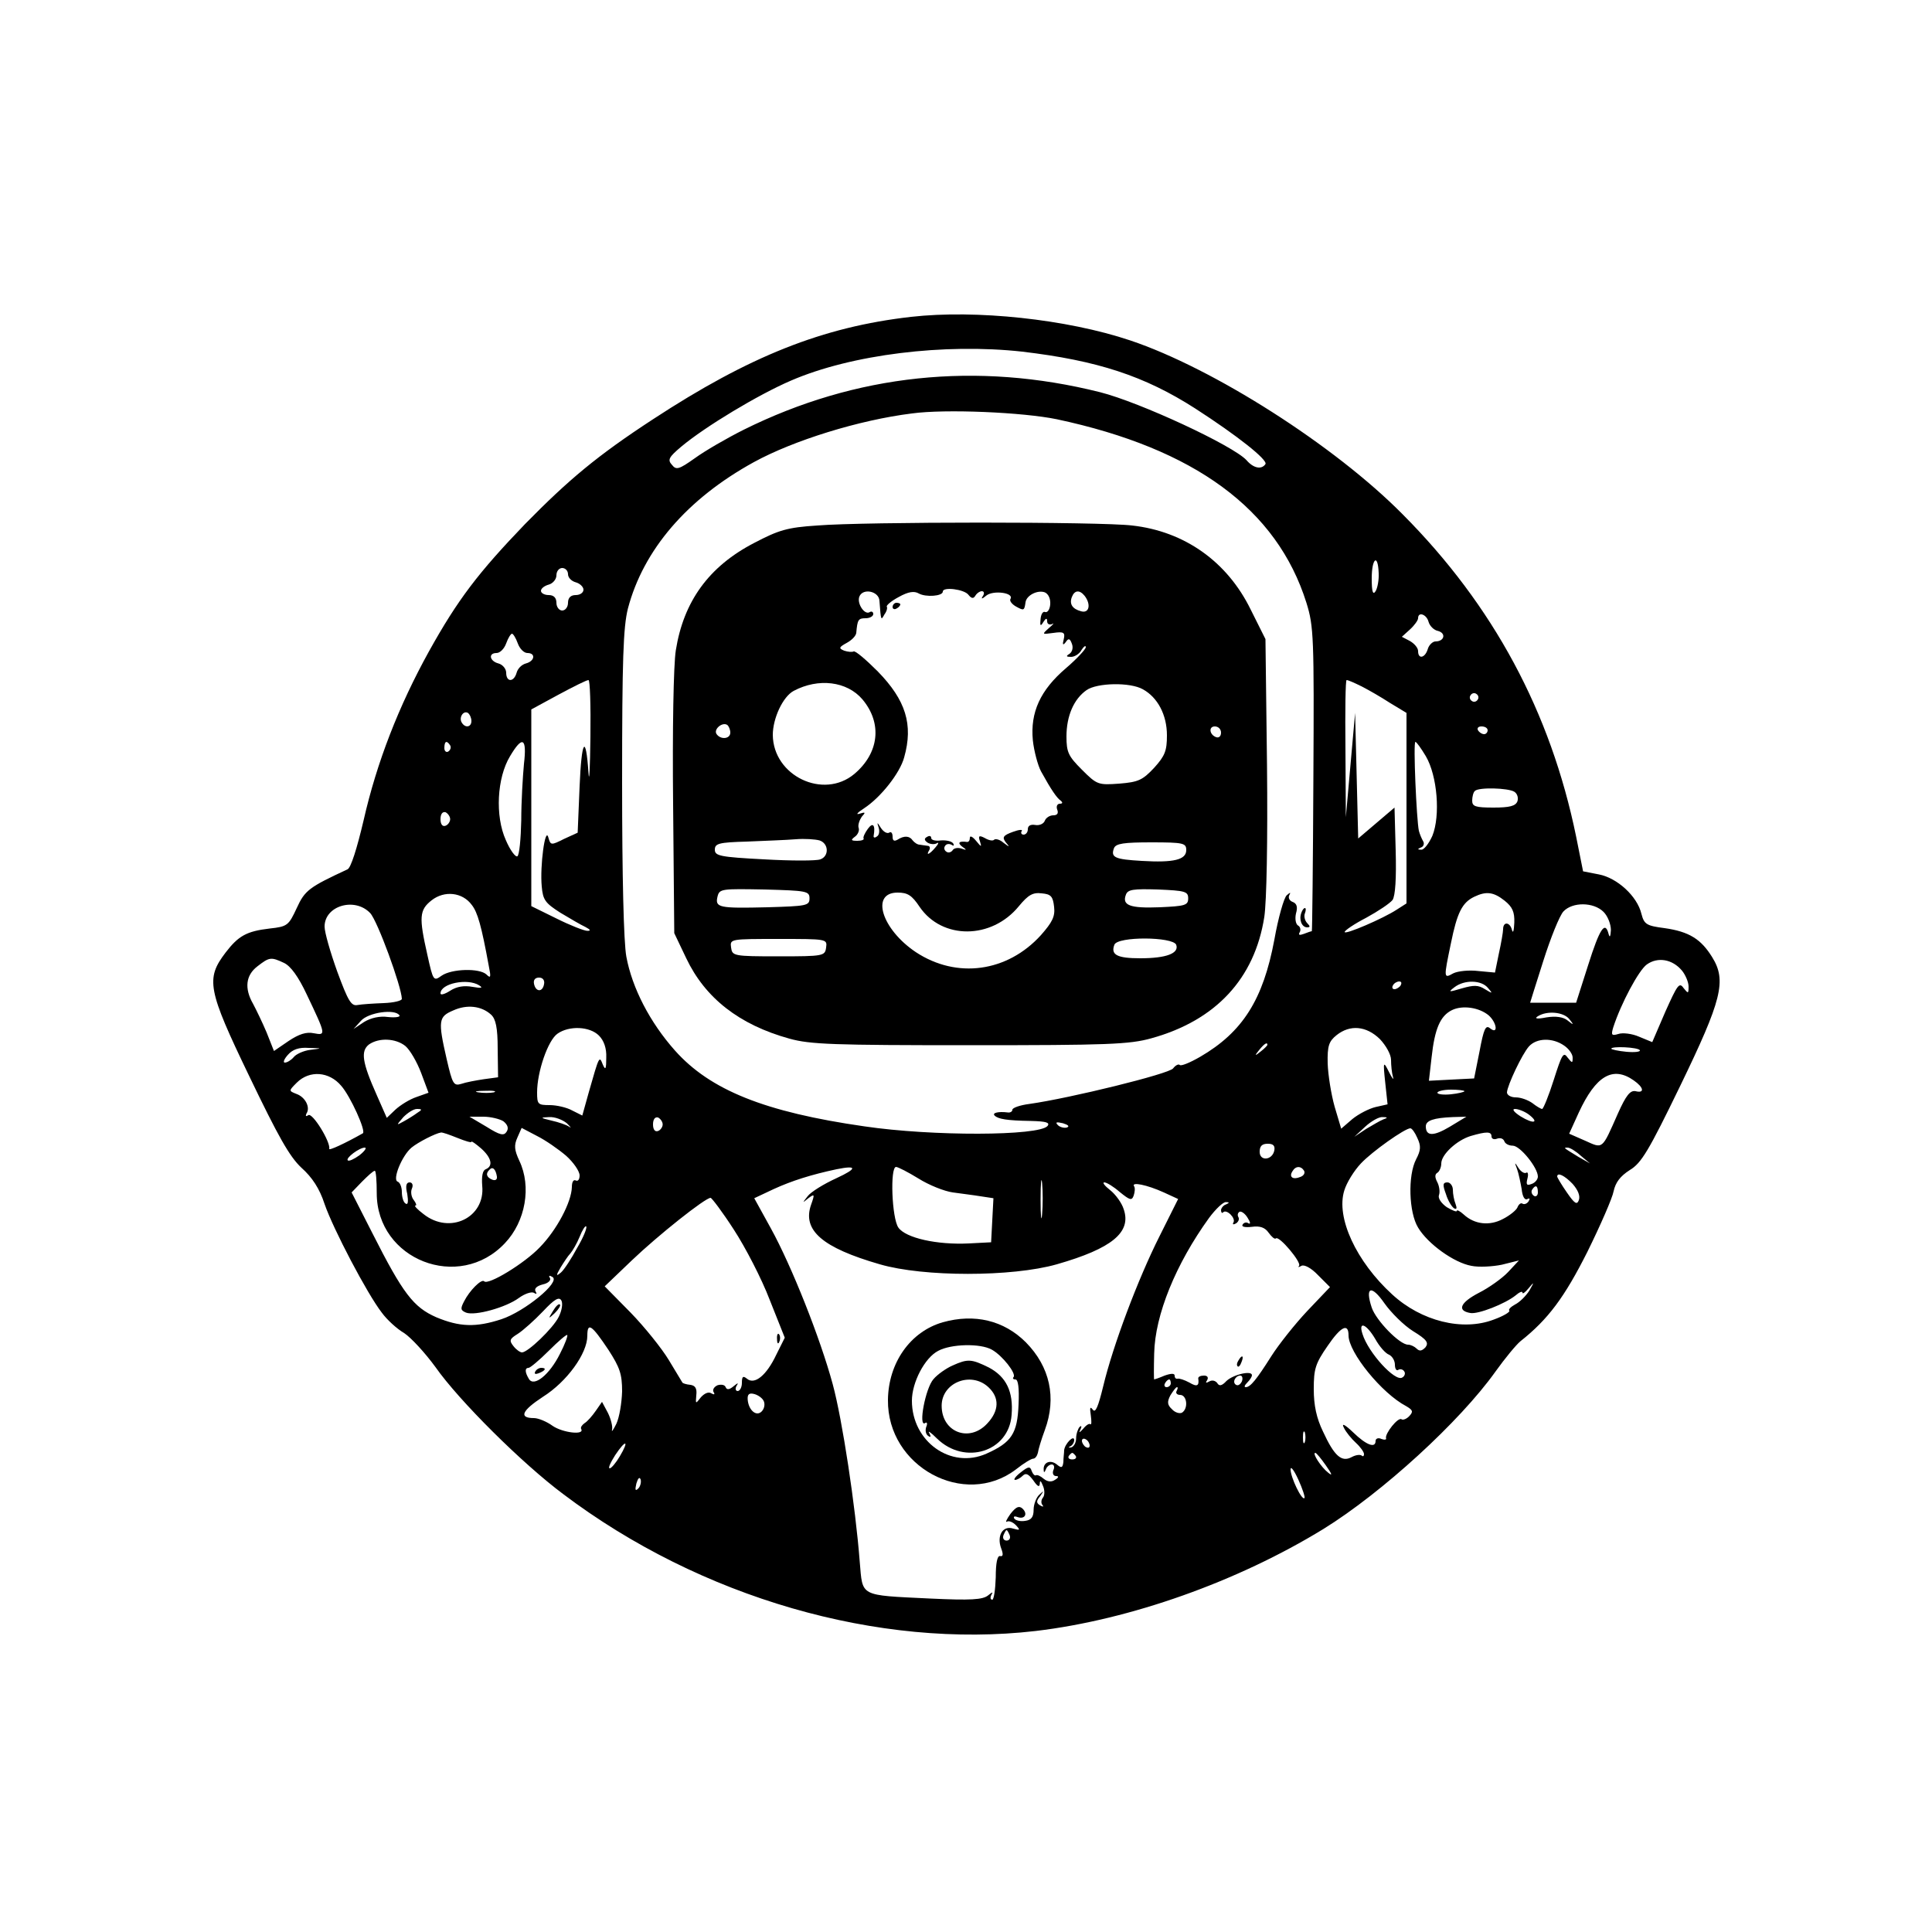 <?xml version="1.0" standalone="no"?>
<!DOCTYPE svg PUBLIC "-//W3C//DTD SVG 20010904//EN"
 "http://www.w3.org/TR/2001/REC-SVG-20010904/DTD/svg10.dtd">
<svg version="1.0" xmlns="http://www.w3.org/2000/svg"
 width="500pt" height="500pt" viewBox="0 0 500 500"
 preserveAspectRatio="xMidYMid meet">

<g transform="translate(0,500) scale(0.1,-0.1)"
fill="#000000" stroke="none">
<path d="M2358 4180 c-229 -26 -419 -102 -668 -265 -144 -94 -218 -156 -331
-271 -121 -126 -174 -195 -249 -330 -78 -141 -135 -287 -169 -437 -17 -72 -33
-124 -42 -127 -99 -46 -110 -54 -131 -100 -21 -45 -24 -48 -70 -53 -60 -7 -81
-19 -114 -62 -52 -68 -47 -96 61 -320 75 -156 104 -208 135 -237 28 -25 47
-54 60 -94 22 -64 110 -232 148 -281 13 -18 39 -42 58 -53 18 -12 54 -51 81
-88 61 -87 225 -250 331 -329 355 -268 816 -401 1222 -354 245 29 523 128 745
264 152 94 353 278 445 407 25 35 54 70 65 79 72 57 114 114 173 231 34 69 65
140 68 157 5 23 17 39 42 55 30 18 49 50 130 217 108 223 121 273 83 334 -29
47 -60 66 -123 75 -47 6 -53 10 -60 37 -11 46 -63 93 -110 102 l-41 8 -18 90
c-66 322 -214 598 -449 834 -176 178 -490 378 -705 450 -164 55 -399 80 -567
61z m287 -90 c195 -23 317 -63 448 -147 110 -71 188 -133 182 -144 -10 -15
-31 -11 -49 10 -35 38 -276 150 -379 176 -319 80 -632 47 -922 -97 -44 -22
-101 -55 -127 -74 -41 -29 -48 -31 -59 -17 -12 13 -8 20 24 47 62 52 200 135
284 171 157 68 398 97 598 75z m90 -175 c357 -76 570 -233 646 -475 19 -61 20
-89 18 -457 -1 -216 -3 -393 -4 -393 -2 0 -11 -3 -21 -7 -11 -4 -15 -3 -10 5
3 6 1 14 -5 17 -6 4 -8 18 -5 31 5 17 2 26 -9 30 -8 3 -12 11 -8 18 4 7 2 7
-7 -1 -7 -6 -22 -58 -32 -115 -29 -155 -82 -239 -192 -303 -26 -15 -50 -25
-53 -21 -3 3 -11 -1 -17 -9 -10 -14 -266 -77 -372 -92 -24 -3 -44 -10 -44 -15
0 -5 -6 -8 -12 -7 -24 3 -41 -1 -34 -8 9 -9 31 -13 94 -14 39 -1 50 -4 43 -13
-22 -26 -298 -27 -474 -1 -258 37 -399 94 -490 196 -65 73 -111 162 -126 243
-7 37 -11 211 -11 451 0 319 3 402 15 450 40 152 153 284 326 379 102 56 272
109 409 126 87 12 288 3 375 -15z m833 -398 c1 -17 -3 -39 -8 -47 -7 -11 -10
-1 -10 33 0 52 16 66 18 14z m-2098 -3 c0 -9 9 -18 20 -21 11 -3 20 -12 20
-19 0 -8 -9 -14 -20 -14 -13 0 -20 -7 -20 -20 0 -11 -7 -20 -15 -20 -8 0 -15
9 -15 20 0 13 -7 20 -20 20 -11 0 -20 5 -20 11 0 6 9 13 20 16 11 3 20 14 20
24 0 11 7 19 15 19 8 0 15 -7 15 -16z m2227 -123 c3 -11 14 -22 25 -24 21 -6
16 -27 -7 -27 -7 0 -17 -9 -20 -20 -7 -23 -25 -27 -25 -5 0 8 -9 19 -21 26
l-21 11 21 19 c12 11 21 24 21 29 0 18 22 10 27 -9z m-2357 -56 c5 -14 16 -25
25 -25 22 0 19 -21 -4 -27 -11 -3 -21 -13 -24 -24 -7 -25 -27 -25 -27 0 0 10
-9 21 -20 24 -23 6 -27 27 -5 27 9 0 20 11 25 25 5 14 12 25 15 25 3 0 10 -11
15 -25z m188 -242 c-1 -82 -3 -123 -5 -93 -7 103 -18 85 -23 -35 l-5 -120 -35
-16 c-34 -17 -35 -17 -41 4 -8 29 -22 -74 -17 -127 3 -35 9 -43 48 -68 25 -15
54 -32 65 -37 13 -7 15 -10 5 -10 -8 0 -44 14 -80 32 l-65 32 0 254 0 255 70
38 c39 21 73 38 78 38 4 0 6 -66 5 -147z m1995 131 c18 -9 51 -28 74 -43 l43
-26 0 -246 0 -247 -25 -16 c-35 -23 -135 -66 -135 -58 0 4 25 21 56 37 31 17
61 37 68 46 7 11 10 55 8 128 l-3 111 -47 -40 -47 -40 -4 163 -4 162 -12 -135
-12 -135 -1 178 c-1 97 0 177 3 177 4 0 20 -7 38 -16z m301 -35 c-3 -5 -10 -7
-15 -3 -5 3 -7 10 -3 15 3 5 10 7 15 3 5 -3 7 -10 3 -15z m-2604 -55 c0 -16
-16 -19 -25 -4 -8 13 4 32 16 25 5 -4 9 -13 9 -21z m2630 -24 c0 -5 -4 -10 -9
-10 -6 0 -13 5 -16 10 -3 6 1 10 9 10 9 0 16 -4 16 -10z m-2685 -39 c3 -5 1
-12 -5 -16 -5 -3 -10 1 -10 9 0 18 6 21 15 7z m191 -48 c-3 -32 -7 -97 -7
-146 -1 -48 -5 -90 -10 -93 -5 -3 -19 16 -30 42 -28 62 -23 161 11 217 32 54
44 48 36 -20z m2334 20 c30 -51 38 -154 17 -206 -9 -20 -22 -37 -29 -36 -10 0
-10 2 0 6 6 2 9 10 5 16 -4 7 -9 19 -11 27 -6 28 -15 230 -9 230 3 0 15 -17
27 -37z m229 -92 c8 -5 11 -16 8 -25 -5 -12 -20 -16 -62 -16 -47 0 -55 3 -55
18 0 10 3 22 7 25 9 10 86 8 102 -2z m-2754 -71 c0 -7 -6 -15 -12 -17 -8 -3
-13 4 -13 17 0 13 5 20 13 18 6 -3 12 -11 12 -18z m56 -222 c15 -19 25 -54 44
-158 6 -29 5 -33 -6 -22 -18 17 -90 15 -116 -3 -21 -15 -22 -14 -37 54 -22 97
-21 116 11 141 33 26 80 21 104 -12z m2673 11 c20 -16 26 -29 25 -57 -1 -20
-3 -29 -6 -19 -5 21 -23 23 -23 2 0 -7 -5 -36 -11 -63 l-10 -49 -43 4 c-24 3
-53 0 -65 -6 -25 -14 -25 -13 -6 78 16 79 29 105 60 120 31 15 50 13 79 -10z
m-2936 -32 c19 -20 81 -190 82 -222 0 -5 -21 -10 -47 -11 -27 -1 -57 -3 -68
-5 -16 -3 -24 10 -52 86 -18 50 -33 102 -33 117 0 54 78 77 118 35z m3192 3
c11 -11 19 -32 19 -47 -1 -17 -3 -21 -6 -10 -9 35 -23 14 -53 -81 l-31 -97
-60 0 c-32 0 -59 0 -59 0 0 0 15 49 34 108 19 60 42 117 52 128 23 25 78 25
104 -1z m-3415 -132 c17 -8 37 -35 59 -82 50 -105 50 -106 18 -100 -19 4 -38
-2 -65 -20 l-38 -26 -19 48 c-11 26 -27 59 -35 74 -23 40 -19 74 11 97 31 24
35 25 69 9z m3618 -20 c9 -11 17 -30 17 -41 0 -19 -1 -19 -13 -4 -11 16 -16 8
-47 -61 l-34 -79 -34 14 c-18 8 -43 11 -54 7 -17 -5 -19 -3 -13 17 20 62 66
148 87 163 28 20 66 14 91 -16z m-2945 -35 c-4 -22 -22 -20 -26 1 -2 10 3 16
13 16 10 0 15 -7 13 -17z m-168 -3 c11 -7 6 -8 -17 -4 -22 4 -41 1 -58 -10
-14 -9 -25 -12 -25 -7 0 26 70 40 100 21z m2385 0 c-3 -5 -11 -10 -16 -10 -6
0 -7 5 -4 10 3 6 11 10 16 10 6 0 7 -4 4 -10z m226 -7 c13 -15 12 -15 -8 -3
-17 11 -29 11 -60 2 -34 -10 -36 -10 -19 3 26 20 70 19 87 -2z m-2580 -69 c12
-11 17 -34 17 -88 l1 -74 -37 -5 c-20 -3 -47 -8 -58 -12 -20 -6 -23 -1 -38 64
-23 100 -21 110 17 126 35 16 73 12 98 -11z m2582 -2 c21 -19 25 -51 3 -33
-11 9 -16 -1 -27 -60 l-14 -70 -59 -3 -58 -3 7 61 c8 73 22 107 53 122 27 13
70 7 95 -14z m-2819 0 c2 -4 -11 -6 -30 -4 -21 3 -44 -2 -62 -13 l-27 -18 19
21 c19 22 89 32 100 14z m3027 -9 c13 -16 12 -17 -4 -4 -11 9 -30 12 -55 8
-25 -5 -32 -3 -22 3 24 15 66 11 81 -7z m-2511 -43 c13 -13 20 -33 19 -57 0
-30 -2 -34 -9 -18 -9 23 -9 24 -36 -71 l-17 -61 -26 13 c-14 8 -41 14 -58 14
-31 0 -33 2 -33 33 0 53 28 135 53 152 30 21 83 19 107 -5z m2021 -9 c16 -17
29 -40 29 -54 0 -14 2 -34 5 -44 3 -10 -2 -4 -10 12 -15 30 -16 29 -10 -27 l6
-56 -31 -7 c-17 -4 -44 -18 -60 -31 l-29 -25 -17 57 c-9 32 -17 82 -18 112 -1
45 3 57 23 73 35 28 77 24 112 -10z m-2522 -18 c12 -10 30 -41 41 -70 l19 -51
-31 -11 c-18 -6 -42 -21 -55 -33 l-22 -21 -26 59 c-38 85 -42 114 -20 131 26
18 69 16 94 -4z m2999 1 c12 -8 22 -22 22 -31 0 -15 -1 -15 -13 0 -11 16 -15
8 -36 -58 -13 -41 -27 -75 -30 -75 -3 0 -15 7 -25 15 -11 8 -30 15 -43 15 -13
0 -23 6 -23 13 1 18 39 99 57 119 20 22 61 23 91 2z m-768 2 c0 -2 -8 -10 -17
-17 -16 -13 -17 -12 -4 4 13 16 21 21 21 13z m-2477 -13 c-17 -2 -37 -11 -43
-19 -7 -8 -17 -14 -23 -14 -5 0 -2 9 8 20 12 14 29 20 54 18 36 -1 36 -1 4 -5z
m3441 -1 c2 -4 -13 -6 -35 -4 -21 2 -39 6 -39 8 0 7 69 4 74 -4z m-3361 -92
c24 -27 65 -118 56 -123 -46 -26 -89 -46 -87 -40 4 17 -43 94 -54 87 -6 -4 -8
-3 -5 4 11 16 -3 43 -26 51 -20 8 -20 8 1 29 33 33 84 29 115 -8z m3345 14
c26 -18 29 -34 5 -28 -14 3 -25 -11 -46 -58 -42 -95 -38 -91 -85 -70 l-41 18
25 55 c44 95 88 121 142 83z m-2950 -31 c-10 -2 -28 -2 -40 0 -13 2 -5 4 17 4
22 1 32 -1 23 -4z m2512 3 c0 -2 -16 -6 -35 -8 -19 -2 -35 0 -35 4 0 4 16 8
35 8 19 0 35 -2 35 -4z m-2710 -56 c-8 -6 -24 -16 -35 -22 -20 -11 -20 -11 -1
11 11 11 26 21 35 21 14 0 14 -2 1 -10z m2876 -4 c29 -22 13 -26 -21 -5 -17
11 -23 19 -14 19 8 0 24 -6 35 -14z m-2653 -18 c11 -9 14 -18 8 -27 -7 -11
-17 -9 -52 13 l-44 26 36 0 c19 0 43 -6 52 -12z m164 -5 c10 -10 13 -14 6 -9
-7 5 -28 12 -46 16 -29 7 -30 8 -6 9 15 1 35 -7 46 -16z m248 -3 c0 -7 -6 -15
-12 -17 -8 -3 -13 4 -13 17 0 13 5 20 13 18 6 -3 12 -11 12 -18z m1865 13 c-8
-3 -28 -15 -45 -25 l-30 -20 28 26 c15 14 36 26 45 25 14 0 14 -2 2 -6z m172
-19 c-42 -25 -62 -25 -62 1 0 15 20 22 70 24 l35 1 -43 -26z m-991 -2 c-7 -2
-18 1 -23 6 -8 8 -4 9 13 5 13 -4 18 -8 10 -11z m-1296 -73 c19 -17 35 -40 35
-51 0 -10 -4 -16 -10 -13 -6 3 -10 -4 -10 -17 -1 -39 -39 -111 -83 -156 -40
-42 -134 -99 -144 -88 -7 7 -38 -24 -52 -52 -10 -19 -9 -23 5 -29 23 -9 103
13 137 38 15 11 33 17 39 13 7 -4 8 -3 4 4 -4 7 3 14 19 18 14 3 22 11 18 17
-4 6 -1 7 7 2 21 -13 -72 -89 -132 -109 -67 -22 -109 -20 -169 5 -59 26 -86
61 -165 217 l-54 106 27 28 c15 15 29 28 33 28 3 0 5 -26 5 -58 0 -172 213
-256 332 -129 53 56 69 146 37 213 -13 28 -14 40 -5 60 l11 25 40 -21 c22 -11
55 -34 75 -51z m2203 46 c10 -21 9 -32 -3 -55 -22 -42 -19 -138 5 -177 25 -42
93 -91 138 -99 19 -4 55 -2 79 3 l44 11 -28 -30 c-15 -16 -50 -41 -76 -54 -48
-25 -57 -46 -22 -52 20 -4 91 24 118 46 9 8 17 11 17 7 0 -5 7 0 16 11 15 18
15 17 2 -6 -9 -14 -25 -30 -37 -36 -11 -6 -18 -13 -15 -16 3 -3 -15 -14 -40
-23 -81 -31 -188 -4 -263 65 -93 85 -146 199 -124 269 6 20 25 51 43 70 29 31
114 91 128 91 4 0 12 -11 18 -25z m-2484 0 c20 -8 36 -13 36 -10 0 3 11 -5 25
-17 27 -24 32 -46 12 -54 -8 -3 -11 -18 -9 -43 8 -82 -84 -127 -152 -73 -16
12 -25 22 -21 22 4 0 2 6 -4 14 -6 7 -9 21 -5 30 4 9 1 16 -6 16 -9 0 -11 -10
-6 -30 3 -19 2 -29 -4 -25 -6 3 -10 17 -10 30 0 13 -5 25 -11 27 -14 5 11 67
36 88 17 14 62 37 76 39 4 1 23 -6 43 -14z m2676 4 c0 -6 6 -9 14 -6 8 3 16 1
19 -6 2 -7 12 -12 22 -12 19 0 65 -57 65 -80 0 -7 -7 -16 -16 -19 -13 -5 -15
-2 -11 14 3 11 1 18 -3 15 -5 -3 -14 3 -20 12 -10 16 -11 16 -4 -2 4 -11 9
-35 12 -52 2 -20 8 -30 15 -26 6 3 7 1 3 -6 -4 -6 -11 -9 -16 -6 -4 3 -10 -2
-13 -10 -3 -7 -20 -21 -38 -30 -34 -18 -73 -14 -101 12 -10 9 -18 13 -18 9 0
-3 -11 1 -26 10 -14 10 -23 23 -20 31 3 8 1 23 -4 33 -7 13 -7 21 0 25 5 3 10
14 10 24 0 23 40 60 76 71 41 12 54 12 54 -1z m-562 -36 c-5 -26 -38 -29 -38
-4 0 15 6 21 21 21 14 0 19 -5 17 -17z m-2368 -13 c-14 -10 -27 -16 -30 -13
-6 6 30 33 44 33 6 0 0 -9 -14 -20z m3161 -1 l24 -20 -30 17 c-39 24 -40 24
-28 24 6 0 21 -9 34 -21z m-2805 -54 c1 -8 -4 -11 -12 -8 -15 6 -18 16 -7 26
8 9 16 1 19 -18z m879 -4 c-33 -15 -67 -36 -75 -47 -14 -18 -14 -18 2 -5 16
12 17 11 7 -17 -23 -66 29 -111 178 -154 113 -33 342 -33 458 0 143 41 194 83
173 143 -5 16 -21 38 -35 49 -14 11 -21 20 -15 20 6 0 24 -11 40 -25 26 -21
31 -23 36 -9 3 9 4 20 1 24 -8 12 33 4 77 -16 l37 -17 -48 -96 c-56 -111 -121
-284 -146 -389 -13 -53 -20 -70 -27 -60 -7 9 -8 5 -5 -15 2 -15 2 -25 -1 -23
-3 3 -11 -2 -19 -12 -9 -10 -12 -11 -7 -2 4 8 3 12 -2 7 -4 -4 -9 -18 -9 -29
0 -12 -6 -22 -13 -24 -7 -1 -8 0 -2 3 5 2 10 10 10 16 0 15 -24 -9 -26 -26 0
-7 -2 -20 -2 -31 -2 -15 -5 -16 -17 -6 -16 13 -35 6 -34 -13 0 -9 2 -9 6 1 2
6 9 12 15 12 6 0 8 -7 4 -15 -3 -8 0 -15 7 -15 8 0 7 -4 -3 -10 -9 -6 -19 -5
-29 3 -8 7 -17 11 -20 9 -3 -2 -8 3 -11 11 -4 13 -9 12 -29 -4 -13 -10 -19
-19 -14 -19 5 0 14 5 20 11 8 8 15 4 27 -12 11 -16 16 -19 17 -9 0 10 3 8 8
-5 5 -11 5 -25 0 -31 -5 -6 -5 -15 -1 -19 4 -5 1 -5 -6 -1 -10 6 -11 11 0 24
10 15 10 15 -2 4 -8 -7 -15 -25 -15 -39 0 -19 -6 -27 -22 -29 -12 -2 -25 1
-28 6 -3 5 0 7 8 4 19 -7 28 8 13 22 -9 8 -17 4 -31 -14 -10 -14 -14 -23 -9
-20 5 3 15 -1 23 -9 12 -13 11 -14 -7 -9 -27 9 -43 -19 -31 -51 6 -16 5 -22
-3 -20 -7 1 -11 -18 -11 -55 -1 -32 -5 -58 -9 -58 -5 0 -6 6 -2 13 5 8 2 7 -9
-2 -14 -11 -44 -13 -150 -8 -185 9 -174 4 -182 95 -11 143 -45 368 -70 460
-32 118 -106 305 -160 403 l-43 78 51 24 c46 21 96 37 162 51 54 11 54 2 0
-23z m212 -1 c27 -17 67 -33 89 -36 21 -3 54 -7 72 -10 l33 -5 -3 -57 -3 -57
-58 -3 c-82 -4 -163 14 -182 41 -17 24 -22 157 -6 157 5 0 32 -14 58 -30z
m998 20 c3 -6 -1 -13 -10 -16 -19 -8 -30 0 -20 15 8 14 22 14 30 1z m-678
-112 c-2 -24 -4 -7 -4 37 0 44 2 63 4 43 2 -21 2 -57 0 -80z m1373 78 c14 -16
20 -31 16 -42 -5 -13 -11 -9 -31 20 -14 20 -25 39 -25 41 0 12 19 3 40 -19z
m-90 -22 c0 -8 -5 -12 -10 -9 -6 4 -8 11 -5 16 9 14 15 11 15 -7z m-2081 -96
c30 -46 72 -127 93 -182 l39 -98 -22 -44 c-25 -53 -56 -79 -76 -62 -10 8 -13
6 -13 -11 0 -11 -5 -21 -11 -21 -5 0 -7 6 -3 13 6 9 4 9 -8 -1 -11 -9 -17 -9
-20 -2 -2 6 -11 8 -21 5 -9 -4 -14 -12 -10 -18 4 -6 1 -7 -6 -3 -7 5 -18 0
-27 -10 -14 -18 -14 -18 -12 5 2 17 -2 25 -15 27 -11 1 -20 4 -21 6 -1 2 -17
28 -35 58 -18 30 -63 86 -99 123 l-67 68 70 67 c68 65 190 162 204 162 3 0 31
-37 60 -82z m1274 65 c-7 -2 -13 -10 -13 -15 0 -6 3 -9 6 -5 9 8 33 -16 26
-27 -3 -5 0 -6 7 -2 6 4 9 11 6 16 -3 5 -2 11 3 14 4 2 14 -4 21 -16 7 -11 8
-17 2 -14 -5 4 -12 2 -15 -3 -4 -6 6 -8 24 -6 21 3 34 -2 43 -15 8 -11 16 -18
19 -15 8 8 67 -62 60 -71 -4 -4 -1 -4 6 0 7 4 25 -5 43 -24 l31 -31 -59 -62
c-32 -34 -74 -87 -93 -117 -38 -60 -54 -80 -66 -80 -5 0 -3 5 4 12 7 7 12 15
12 19 0 13 -48 2 -66 -15 -12 -13 -19 -14 -24 -5 -5 6 -13 8 -20 4 -9 -5 -11
-4 -6 3 4 7 1 12 -8 12 -9 0 -15 -3 -15 -7 3 -20 -3 -23 -23 -11 -13 7 -26 11
-30 10 -5 -1 -8 2 -8 8 0 6 -9 6 -26 0 -14 -6 -26 -10 -27 -10 -1 0 -1 30 0
67 2 100 56 232 142 351 17 23 37 42 44 41 9 0 9 -2 0 -6z m-1679 -112 c-15
-28 -34 -57 -42 -64 -13 -11 -14 -9 -1 13 8 13 19 30 25 36 6 7 17 26 24 43 7
18 15 30 17 27 3 -3 -7 -28 -23 -55z m2163 -216 c36 -22 41 -30 32 -42 -9 -9
-15 -11 -23 -3 -5 5 -15 10 -22 10 -22 0 -83 63 -94 96 -18 54 -1 60 33 11 17
-24 50 -57 74 -72z m-2211 37 c-15 -30 -80 -92 -95 -92 -5 0 -15 7 -22 16 -12
15 -10 19 11 32 14 9 43 35 65 58 30 32 42 39 48 28 4 -8 1 -26 -7 -42z m129
-86 c29 -45 35 -62 35 -107 -1 -30 -7 -67 -15 -84 -8 -16 -13 -23 -11 -15 2 8
-3 28 -11 44 l-15 28 -16 -23 c-9 -13 -22 -28 -29 -32 -7 -5 -11 -11 -9 -15
10 -17 -48 -10 -74 8 -15 11 -37 20 -48 20 -40 0 -32 19 23 55 62 39 115 112
115 158 0 36 11 29 55 -37z m1915 38 c0 -44 86 -150 149 -183 17 -10 19 -14 9
-25 -7 -8 -17 -12 -21 -9 -9 6 -43 -37 -40 -49 2 -4 -4 -5 -12 -2 -8 4 -15 1
-15 -5 0 -20 -24 -11 -58 22 -22 21 -31 25 -24 12 5 -11 20 -29 31 -39 12 -11
21 -24 21 -29 0 -6 -3 -7 -6 -4 -4 3 -15 2 -26 -4 -26 -14 -45 3 -74 66 -17
35 -24 68 -24 110 0 52 4 66 36 112 34 50 54 60 54 27z m69 -9 c11 -20 27 -38
36 -41 8 -4 15 -15 15 -26 0 -10 4 -17 9 -13 5 3 12 1 15 -4 4 -5 1 -13 -5
-16 -18 -12 -88 64 -103 113 -11 34 10 26 33 -13z m-2110 -39 c-27 -54 -67
-86 -80 -65 -11 18 -11 29 -1 29 4 0 28 20 52 44 25 25 46 43 48 41 2 -2 -6
-24 -19 -49z m1765 -71 c-4 -8 -10 -12 -15 -9 -11 6 -2 24 11 24 5 0 7 -7 4
-15z m-184 -5 c0 -5 -5 -10 -11 -10 -5 0 -7 5 -4 10 3 6 8 10 11 10 2 0 4 -4
4 -10z m15 -20 c-3 -5 1 -10 9 -10 18 0 22 -35 5 -46 -6 -3 -18 0 -26 9 -12
11 -13 19 -4 36 7 11 14 21 17 21 3 0 2 -4 -1 -10z m-1068 -27 c3 -8 1 -19 -6
-26 -14 -14 -34 4 -36 31 -1 14 4 18 18 14 10 -3 21 -11 24 -19z m1400 -105
c-3 -7 -5 -2 -5 12 0 14 2 19 5 13 2 -7 2 -19 0 -25z m-557 -9 c0 -6 -4 -7
-10 -4 -5 3 -10 11 -10 16 0 6 5 7 10 4 6 -3 10 -11 10 -16z m-1216 -28 c-10
-17 -22 -31 -26 -31 -5 0 2 15 14 34 28 42 37 39 12 -3z m1180 1 c3 -5 -1 -9
-9 -9 -8 0 -12 4 -9 9 3 4 7 8 9 8 2 0 6 -4 9 -8z m647 -24 c17 -24 18 -29 6
-19 -18 14 -42 51 -33 51 3 0 15 -15 27 -32z m-55 -85 c-7 -7 -36 54 -36 74 0
10 9 -2 20 -26 11 -24 18 -46 16 -48z m-1724 25 c-8 -8 -9 -4 -5 13 4 13 8 18
11 10 2 -7 -1 -18 -6 -23z m961 -121 c3 -8 -1 -14 -8 -14 -7 0 -11 6 -8 14 3
7 6 13 8 13 2 0 5 -6 8 -13z"/>
<path d="M2115 3640 c-78 -5 -100 -12 -163 -45 -118 -61 -183 -152 -203 -278
-6 -37 -9 -207 -7 -398 l3 -334 31 -65 c49 -103 137 -172 267 -208 54 -15 114
-17 467 -17 356 0 413 2 470 18 166 46 267 154 292 314 6 40 9 196 7 393 l-4
326 -38 76 c-61 125 -172 203 -307 218 -81 10 -693 10 -815 0z m391 -179 c8
-10 13 -11 18 -3 4 7 12 12 17 12 6 0 7 -6 3 -12 -6 -9 -3 -9 9 1 18 14 72 7
62 -9 -3 -5 4 -14 15 -20 20 -11 21 -10 24 11 2 18 31 33 50 26 9 -4 15 -16
14 -31 -1 -13 -7 -22 -13 -20 -6 3 -11 -6 -12 -18 -2 -18 0 -20 7 -8 7 11 10
11 10 2 0 -7 6 -10 13 -7 6 4 3 -1 -8 -10 -19 -17 -19 -17 11 -13 27 4 31 1
27 -16 -4 -15 -2 -17 5 -8 7 11 11 10 16 -4 4 -10 1 -21 -6 -26 -10 -6 -9 -8
4 -8 9 0 22 8 27 18 6 9 11 13 11 7 0 -5 -23 -30 -51 -54 -67 -57 -93 -115
-86 -187 3 -28 13 -65 21 -80 27 -49 41 -69 51 -76 6 -5 5 -8 -2 -8 -7 0 -10
-7 -7 -15 4 -10 0 -15 -10 -15 -9 0 -19 -6 -22 -14 -3 -8 -14 -13 -25 -11 -12
2 -19 -2 -19 -11 0 -8 -5 -14 -11 -14 -5 0 -8 4 -5 9 4 5 -7 4 -23 -2 -25 -9
-28 -14 -18 -27 11 -13 10 -13 -6 -1 -9 8 -20 11 -24 8 -3 -4 -14 -2 -24 4
-15 8 -18 6 -13 -8 5 -16 4 -16 -10 1 -9 11 -16 14 -16 8 0 -7 -3 -11 -7 -11
-21 3 -26 -2 -13 -12 13 -9 12 -10 -2 -5 -10 3 -20 1 -23 -5 -4 -5 -11 -7 -16
-3 -5 3 -7 10 -3 15 3 5 10 6 16 3 6 -4 8 -3 5 3 -4 6 -18 9 -32 8 -14 -2 -25
1 -25 6 0 6 -5 7 -11 3 -8 -4 -7 -9 2 -15 7 -4 18 -5 24 -1 5 3 4 -2 -4 -11
-15 -18 -26 -23 -16 -7 3 6 1 11 -4 11 -6 1 -16 2 -21 3 -6 0 -14 6 -18 11 -8
12 -22 13 -39 2 -9 -5 -13 -3 -13 8 0 9 -4 14 -9 10 -6 -3 -15 3 -21 12 -10
16 -11 16 -6 1 3 -10 1 -20 -5 -23 -5 -4 -9 -3 -8 2 5 28 -2 36 -15 18 -8 -11
-13 -22 -11 -25 2 -3 -5 -6 -16 -6 -17 0 -18 2 -6 11 7 5 12 16 9 23 -2 7 2
19 8 28 11 12 10 13 -6 8 -10 -3 -5 3 12 14 43 28 93 91 104 132 24 85 4 148
-68 222 -31 31 -59 55 -63 52 -4 -2 -15 -1 -24 2 -15 6 -14 9 6 20 13 7 24 18
25 26 3 34 5 38 24 38 11 0 20 5 20 11 0 5 -4 8 -9 5 -13 -9 -34 22 -27 40 9
23 51 14 52 -11 4 -53 4 -51 13 -35 6 8 8 17 6 20 -2 3 12 15 31 25 25 14 40
16 52 9 18 -10 62 -7 62 5 0 13 55 6 66 -8z m301 -3 c17 -22 12 -46 -9 -40
-23 6 -31 19 -24 37 7 18 20 19 33 3z m-575 -268 c52 -62 43 -139 -21 -193
-80 -67 -210 -5 -211 101 0 43 26 99 54 114 64 34 138 25 178 -22z m726 26
c38 -21 62 -66 62 -119 0 -40 -5 -53 -33 -84 -30 -32 -41 -37 -90 -41 -55 -4
-58 -3 -97 36 -35 35 -40 45 -40 86 0 53 19 97 52 120 27 19 113 21 146 2z
m-1068 -112 c0 -17 -26 -19 -36 -3 -7 12 15 31 28 23 4 -3 8 -12 8 -20z m1270
0 c0 -9 -5 -14 -12 -12 -18 6 -21 28 -4 28 9 0 16 -7 16 -16z m-1039 -279 c24
-8 25 -41 2 -49 -10 -4 -75 -4 -145 0 -115 6 -128 9 -128 25 0 16 10 19 83 21
45 2 102 4 126 6 23 2 51 0 62 -3z m949 -25 c0 -25 -32 -33 -115 -28 -70 4
-81 9 -72 33 5 12 25 15 97 15 83 0 90 -2 90 -20z m-975 -125 c0 -19 -8 -20
-109 -23 -126 -3 -136 -1 -129 28 5 20 11 20 122 18 108 -3 116 -4 116 -23z
m980 0 c0 -18 -8 -20 -74 -23 -77 -3 -98 5 -87 33 5 13 19 15 83 13 70 -3 78
-5 78 -23z m-695 -22 c58 -85 186 -85 257 2 24 29 36 36 59 33 24 -2 29 -8 32
-35 3 -25 -5 -40 -34 -73 -87 -96 -218 -114 -324 -44 -88 59 -118 154 -47 154
26 0 37 -7 57 -37z m-242 -105 c-3 -22 -6 -23 -123 -23 -117 0 -120 1 -123 23
-3 22 -2 22 123 22 125 0 126 0 123 -22z m906 7 c8 -22 -25 -35 -93 -35 -60 0
-77 9 -67 35 8 22 151 21 160 0z"/>
<path d="M2310 3429 c0 -5 5 -7 10 -4 6 3 10 8 10 11 0 2 -4 4 -10 4 -5 0 -10
-5 -10 -11z"/>
<path d="M3368 2638 c-7 -18 1 -38 15 -38 8 0 8 3 0 11 -6 6 -9 18 -6 25 3 8
3 14 0 14 -3 0 -7 -6 -9 -12z"/>
<path d="M3742 1910 c5 -17 15 -33 21 -37 7 -4 8 0 4 11 -4 10 -7 26 -7 37 0
10 -7 19 -14 19 -12 0 -13 -6 -4 -30z"/>
<path d="M2440 1578 c-84 -24 -141 -105 -142 -201 -2 -173 198 -281 331 -180
20 16 40 28 45 28 5 0 10 7 12 15 1 8 9 35 18 59 31 84 13 164 -49 227 -57 57
-133 75 -215 52z m127 -71 c27 -15 64 -62 56 -71 -3 -3 -1 -6 5 -6 7 0 10 -22
8 -65 -3 -75 -18 -98 -83 -127 -92 -41 -193 31 -193 137 0 47 33 111 68 129
33 18 109 20 139 3z"/>
<path d="M2465 1466 c-16 -7 -39 -23 -49 -35 -21 -23 -40 -125 -22 -114 5 4 7
-1 3 -10 -3 -9 -1 -19 5 -23 7 -5 8 -2 3 7 -5 8 4 2 20 -14 72 -70 186 -34
193 61 5 61 -14 99 -59 123 -45 22 -54 23 -94 5z m93 -56 c29 -27 28 -61 -3
-94 -46 -50 -118 -23 -118 46 0 60 76 90 121 48z"/>
<path d="M2011 1534 c0 -11 3 -14 6 -6 3 7 2 16 -1 19 -3 4 -6 -2 -5 -13z"/>
<path d="M3205 1479 c-4 -6 -5 -12 -2 -15 2 -3 7 2 10 11 7 17 1 20 -8 4z"/>
<path d="M1431 1607 c-13 -21 -12 -21 5 -5 10 10 16 20 13 22 -3 3 -11 -5 -18
-17z"/>
<path d="M1385 1450 c-3 -6 1 -7 9 -4 18 7 21 14 7 14 -6 0 -13 -4 -16 -10z"/>
</g>
</svg>
